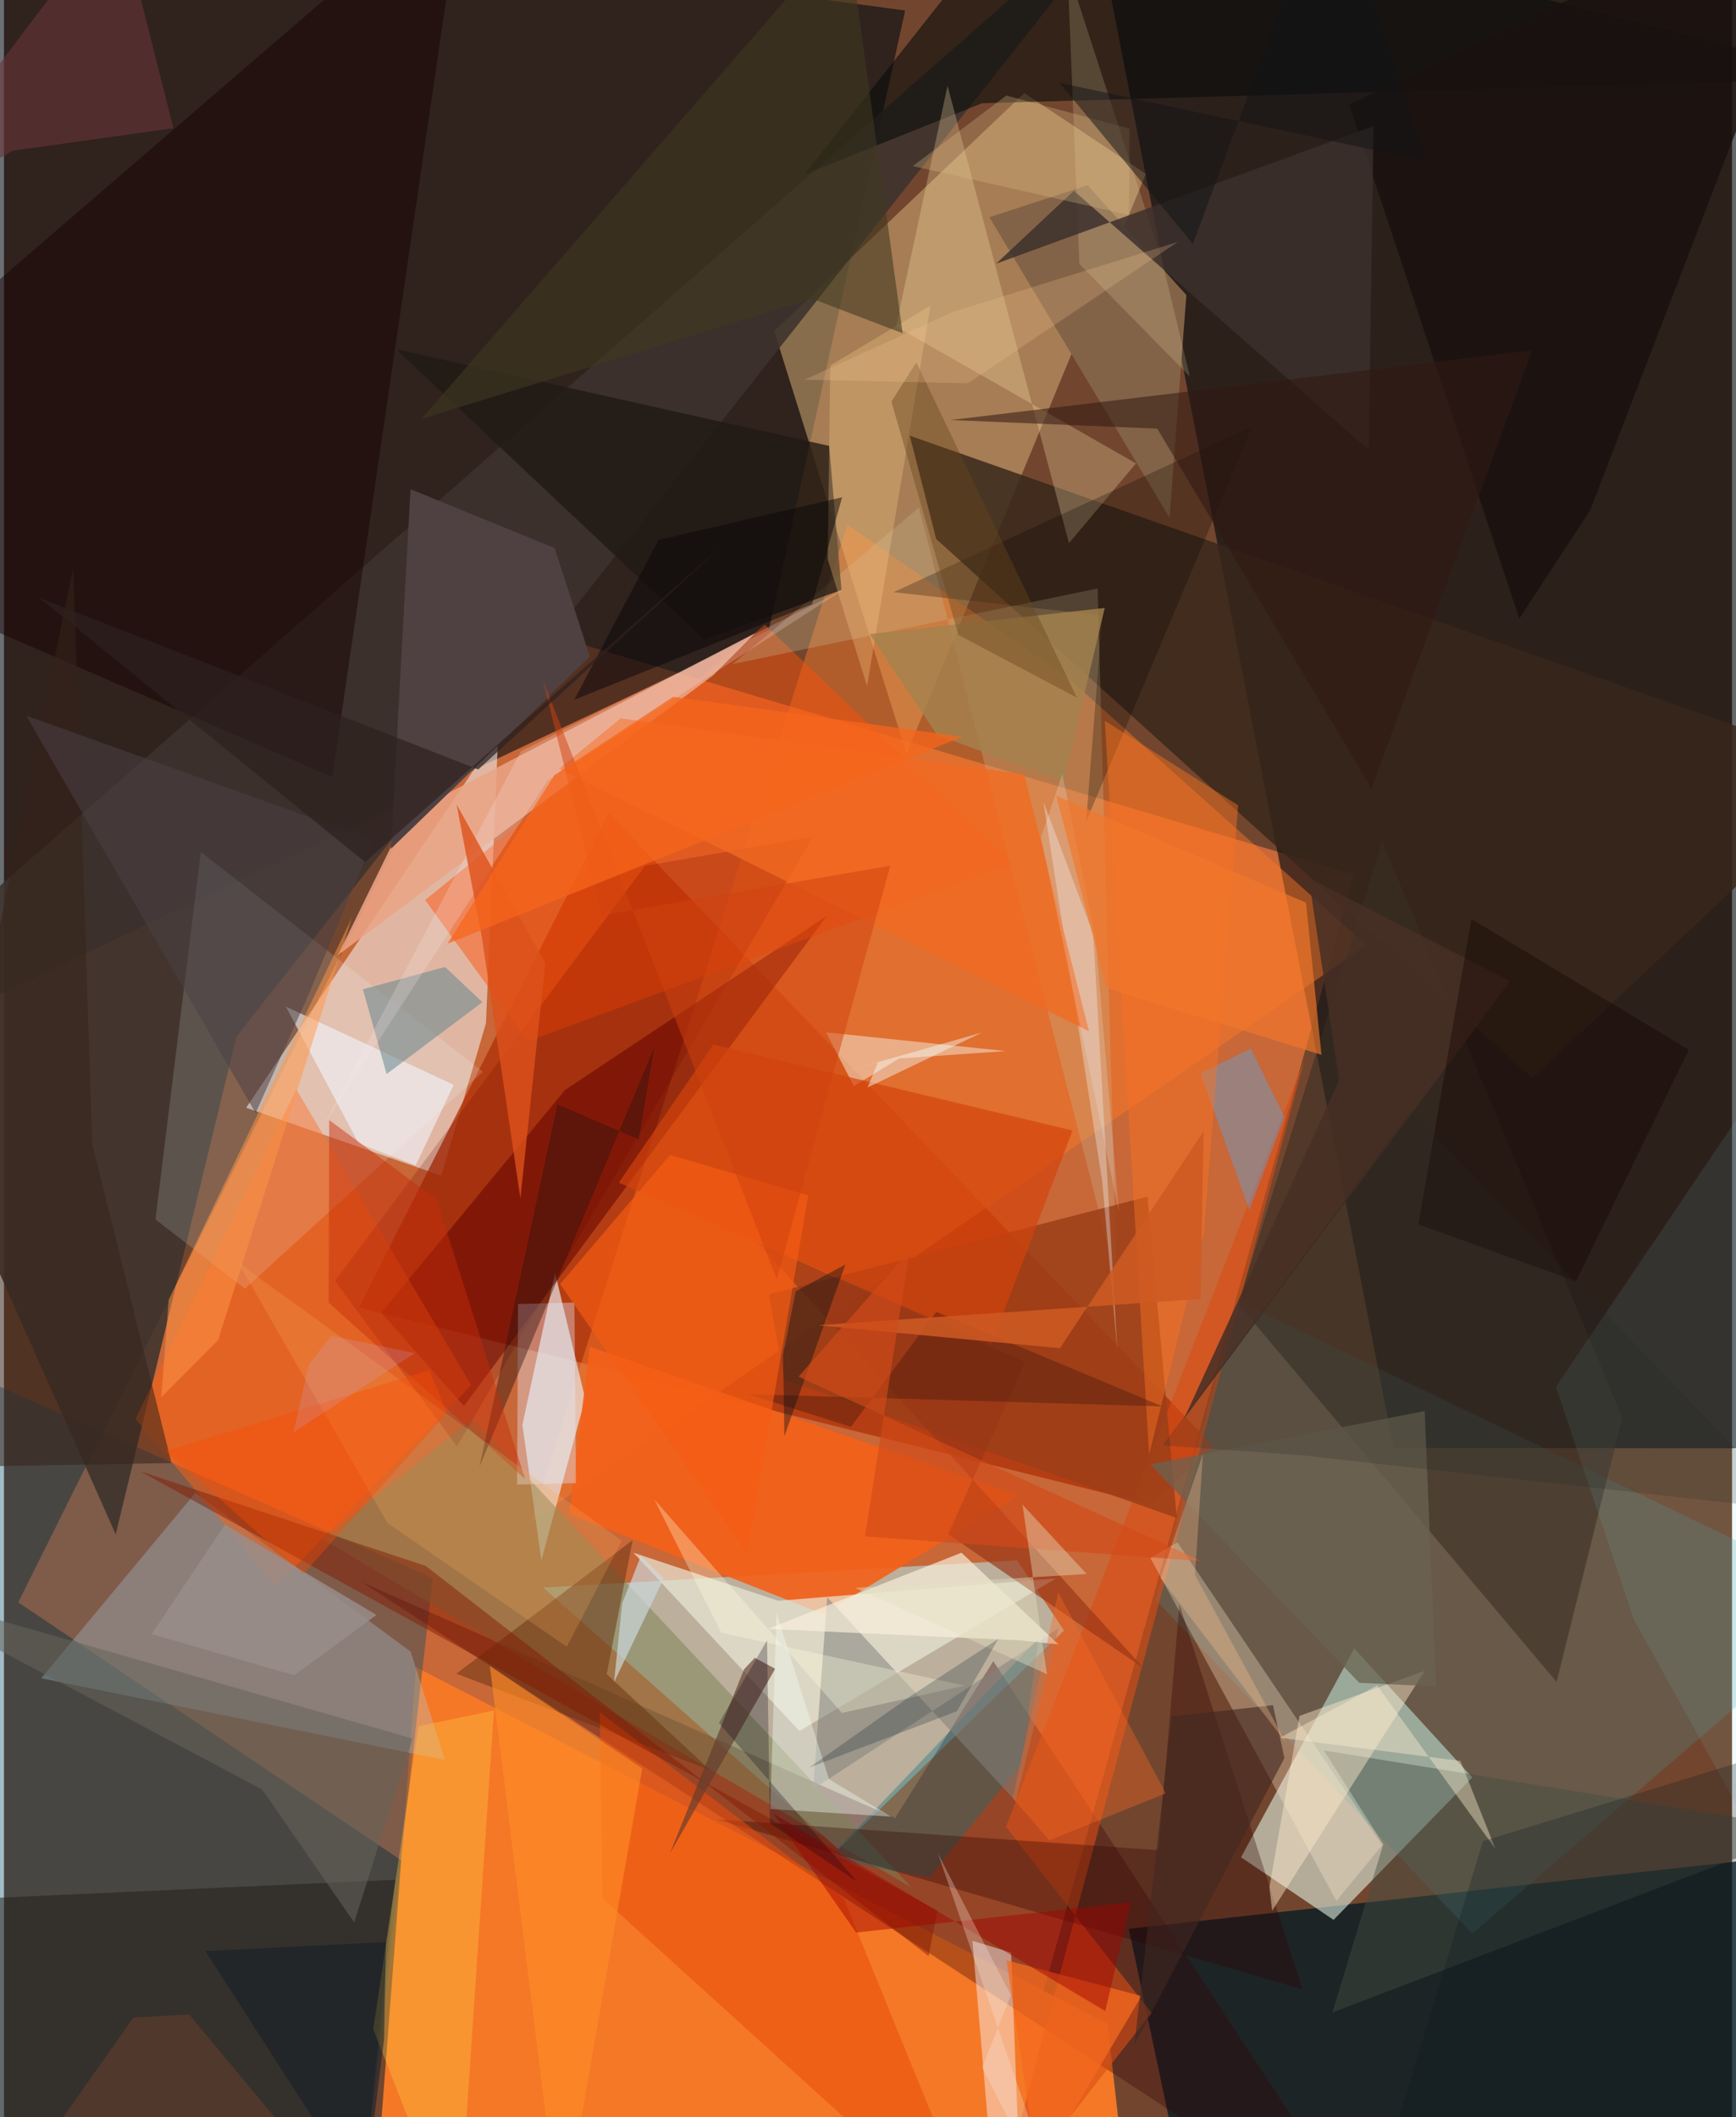 <svg xmlns="http://www.w3.org/2000/svg" width="228" height="278" viewBox="0 0 836 1024"><path fill="#72462e" d="M0 0h836v1024H0z"/><path fill="#fb7c3f" fill-opacity=".624" d="M243.054 300.754l410.09 122.217L468.702 1086 6.924 775.001z"/><path fill="#00090f" fill-opacity=".616" d="M898-31.049L523.755-62l148.476 762.352L898 700.53z"/><path fill="#010912" fill-opacity=".58" d="M-10.579 484.867l380.566-180.036L435.98 5.078-62-62z"/><path fill="#f57927" fill-opacity=".996" d="M533.86 978.826L546.011 1086h-368.05l21.38-279.66z"/><path fill="#b0f5fd" fill-opacity=".51" d="M490.162 754.676l-229.36 13.15 142.93 126.608 109.09-105.823z"/><path fill="#f2f3f5" fill-opacity=".565" d="M117.174 535.77l94.395 32.837 21.62-73.761 5.925-140.025z"/><path fill="#011923" fill-opacity=".745" d="M848.314 1065.31l41.725-170.713-345.87 38.291L576.58 1086z"/><path fill="#ebfff0" fill-opacity=".549" d="M643.226 928.578l-44.761-30.282 54.787-100.989 57.06 62.39z"/><path fill="#d2ad74" fill-opacity=".541" d="M552.403 84.14l-115.78 280.407-63.988-204.39L493.622 45.012z"/><path fill="#af3109" fill-opacity=".769" d="M554.566 727.655L171.712 632.44 292.56 393.216l292.624 306.288z"/><path fill="#004766" fill-opacity=".365" d="M207.45 763.25l-31.763 280.033L-62 1086l44.242-422.321z"/><path fill="#ff7a28" fill-opacity=".443" d="M514.443 327.628L408.01 253.793 254.873 736.119 659.22 457.12z"/><path fill="#380006" fill-opacity=".333" d="M663.847 1086L173.286 765.28l257.84 114.053 47.503-75.883z"/><path fill="#e8ebef" fill-opacity=".671" d="M259.984 754.737l-9.176-65.619 15.805-73.53 14.572 60.865z"/><path fill="#3d322d" fill-opacity=".878" d="M556.836-62L-62 481.163 54.05 742.11l58.433-240.836z"/><path fill="#37271b" fill-opacity=".835" d="M451.01 260.705l-12.796-49.977L898 372.245 739.513 521.474z"/><path fill="#439ea3" fill-opacity=".224" d="M710.363 935.172l-153.125-161.3 39.02-144.979L898 773.913z"/><path fill="#5a0001" fill-opacity=".502" d="M271.419 527.199l126.72-84.276-175.617 237.139-40.017-45.164z"/><path fill="#afd3ea" fill-opacity=".29" d="M18.044 811.733l74.534-89.698 104.198 76.802 16.569 52.41z"/><path fill="#f4611b" fill-opacity=".918" d="M396.32 780.633L273.4 732.295l10.006-80.93 207.368 71.938z"/><path fill="#ff4f08" fill-opacity=".463" d="M253.374 503.656l234.831-86.426-120.057-115.05-164.41 133.132z"/><path fill="#080b0a" fill-opacity=".584" d="M387.226 84.373L502.916-62l393.512 99.833L473.11 49.945z"/><path fill="#c6b38a" fill-opacity=".325" d="M529.095 284.611l9.336 335.526-95.73-374.719-90.2 75.758z"/><path fill="#150100" fill-opacity=".463" d="M222.431-58.282l-63.585 434.154L-62 280.141v-93.368z"/><path fill="#eaa485" fill-opacity=".871" d="M161.564 461.94l33.255-67.873 168.559-87.846-20.316 20.43z"/><path fill="#e9e8d7" fill-opacity=".702" d="M374.55 774.227l134.38-10.824-124.113 73.835-80.317-86.249z"/><path fill="#7d8255" fill-opacity=".522" d="M438.97 912.874L226.86 686.156l-72.676 58.241 158.78 94.605z"/><path fill="#201c19" fill-opacity=".506" d="M-62 1018.856l29.7-99.661 221.582-10.015L170.98 1086z"/><path fill="#ff5f14" fill-opacity=".494" d="M131.75 767.213l94.304-97.221-84.612-143.112L63.6 686.285z"/><path fill="#f7f6fc" fill-opacity=".451" d="M476.773 1035.29l15.992 50.71-5.531-141.605-18.725-5.717z"/><path fill="#3a2f25" fill-opacity=".58" d="M597.031 630.613l69.744-223.669 116.08 278.776-31.724 127.779z"/><path fill="#d84d16" fill-opacity=".6" d="M484.73 883.565l70.388 90-74.932 95.534 148.972-556.723z"/><path fill="#ebffff" fill-opacity=".149" d="M231.694 518.382L95.22 412.03 73.296 589.796l43.26 33.488z"/><path fill="#ffecd1" fill-opacity=".314" d="M554.589 753.516l13.113-7.52 99.022 146.477-22.124 26.953z"/><path fill="#9b3f19" fill-opacity=".835" d="M377.46 667.24l-7.453-41.207 183.247-47.255 14.127 155.42z"/><path fill="#fee6ae" fill-opacity=".275" d="M547.646 224.118l-32.423 38.608L456.48 41.46l-24.947 116.409z"/><path fill="#007180" fill-opacity=".353" d="M492.209 853.07l-44.572 55.012-48.728-9.158 101.677-106.677z"/><path fill="#836347" d="M572.016 142.72L524.25 89.567l-47.516 15.501 87.145 145.318z"/><path fill="#201913" fill-opacity=".773" d="M189.838 168.969l148.897 140.327 66.44-23.95-5.957-69.685z"/><path fill="#4f4142" d="M266.38 265.061l-69.693-28.446-9.5 173.936 96.254-92.975z"/><path fill="#2d0000" fill-opacity=".322" d="M344.532 879.95l283.66 82.237L568.66 775.97l-10.14 118.856z"/><path fill="#444d43" fill-opacity=".443" d="M874.233 884.916l-231.525 88.413 24.575-81.347-28.751-45.366z"/><path fill="#65a0d0" fill-opacity=".447" d="M603.176 507.055L578.91 519.14l23.515 66.044 17.094-44.867z"/><path fill="#f4f7fe" fill-opacity=".333" d="M538.67 653.982l-11.741-202.376-24.069-63.823 28.496 184.075z"/><path fill="#f1d0b7" fill-opacity=".639" d="M484.633 508.374l-51.59 3.572-21.899 13.392-13.422-26.038z"/><path fill="#683213" fill-opacity=".518" d="M291.583 809.71l50.183 46.49-122.896-46.703 85.274-64.54z"/><path fill="#d3440d" fill-opacity=".686" d="M343.147 505.23l-45.67 66.796 180.234 78.202 39.236-103.425z"/><path fill="#19110f" fill-opacity=".808" d="M886.183-62l-118.71 308.664-34.43 52.607-82.194-248.614z"/><path fill="#ffeccd" fill-opacity=".447" d="M687.392 808.125l-73.858 116.036-1.352-11.385 14.567-82.868z"/><path fill="#ffca43" fill-opacity=".353" d="M237.032 827.3L219.61 1086l-40.938-104.481L200.55 834.91z"/><path fill="#81827c" fill-opacity=".541" d="M391.439 865.347l118.623-77.718-20.586 83.576-91.215-98.687z"/><path fill="#eb4c0c" fill-opacity=".545" d="M288.243 828.159l1.298 89.964L474.654 1086l-68.397-167.8z"/><path fill="#f1f4fe" fill-opacity=".592" d="M199.188 563.675l-27.573-10.627-35.238-66.18 81.198 37.832z"/><path fill="#690000" fill-opacity=".2" d="M160.151 619.511l58.986 80.08 172.17-294.87-81.198 14.074z"/><path fill="#77d7e1" fill-opacity=".102" d="M788.587 783.575l-37.758-112.856L898 452.85l-17.189 496.919z"/><path fill="#63868d" fill-opacity=".537" d="M185.114 519.476l46.345-34.768-18.077-17.022-39.732 10.802z"/><path fill="#603a2c" fill-opacity=".639" d="M322.15 896.497l35.908-89.14 5.188-5.534 9.84 5.31z"/><path fill="#fccf8b" fill-opacity=".294" d="M399.731 176.742l-1.217 93.82 19.044 61.32 30.655-184.044z"/><path fill="#030300" fill-opacity=".251" d="M531.342 297.674l-100.996-11.25 173.686-80.313-80.498 191.266z"/><path fill="#413922" fill-opacity=".58" d="M434.747 161.173L407.95-34.38l-206 236.985 189.01-58.135z"/><path fill="#983617" fill-opacity=".675" d="M551.3 806.825L364.858 601.203l129.119 57.507-37.142 83.328z"/><path fill="#fff3c1" fill-opacity=".173" d="M560.043 125.349L514.5-15.097l5.764 142.802 53.462 54.43z"/><path fill="#683439" fill-opacity=".62" d="M-62 110.019L55.03-44.599l26.98 106.6L4.373 72.878z"/><path fill="#f06b22" fill-opacity=".8" d="M268.61 371.779L524.917 498.77l-31.415-124.253-195.148-27.06z"/><path fill="#f9f0db" fill-opacity=".678" d="M369.564 787.842l122.012 5.547 18.509 1.926-46.852-44.327z"/><path fill="#fa7221" fill-opacity=".447" d="M597.08 389.507l-64.541-40.91 21.448 355.031L580.409 596.7z"/><path fill="#35231b" fill-opacity=".549" d="M-55.838 710.007l136.885-2.366-38.304-154.188-9.2-279.037z"/><path fill="#e4eeff" fill-opacity=".376" d="M248.693 630.72l27.274-.701.735 87.312-28.465.703z"/><path fill="#cddae0" fill-opacity=".671" d="M308.142 752.541l11 10.93-24.004 50.202 3.952-38.247z"/><path fill="#311210" fill-opacity=".424" d="M230.029 709.442l84.562-202.905-7.473 44.6-39.347-16.994z"/><path fill="#4d1b0c" fill-opacity=".424" d="M560.408 680.216l-109.385-45.71-41.266 55.633-49.873-15.828z"/><path fill="#831900" fill-opacity=".463" d="M204.087 757.421l243.26 188.71 4.182-22.013L65.956 711.632z"/><path fill="#3b2f2c" fill-opacity=".827" d="M662.536 60.982l-2.306 156.625L517.593 92.274 480 127.528z"/><path fill="#f4fff7" fill-opacity=".376" d="M429.182 878.66l-30.026-18.123-25.4-80.189-3.064 94.595z"/><path fill="#fae5eb" fill-opacity=".227" d="M262.98 377.534l143.534-92.587-156.381 78.35-95.388 180.731z"/><path fill="#472f24" fill-opacity=".863" d="M728.651 474.565L570.907 686.151l75.04-163.587-14.734-97.926z"/><path fill="#f55c13" fill-opacity=".667" d="M269.04 621.063l53.198-62.492 66.845 19.618-29.513 173.532z"/><path fill="#f66a1f" fill-opacity=".749" d="M505.641 1086l-20.628-137.879 65.3 17.29L479.018 1086z"/><path fill="#120300" fill-opacity=".388" d="M684.23 592.18l25.72-147.66 105.127 63.22-54.588 112.027z"/><path fill="#a20400" fill-opacity=".467" d="M545.09 920.033l-132.844 14.673-40.235-57.72 160.762 95.668z"/><path fill="#c72d0a" fill-opacity=".459" d="M209.254 580.015l-51.914-38.254-.252 88.297 94.986 85.203z"/><path fill="#4b4147" fill-opacity=".533" d="M146.945 481.945l-25.197 56.408L10.771 346.117l167.896 60.191z"/><path fill="#000d14" fill-opacity=".388" d="M377.543 694.637l29.506-83.023-24.025 12.94-6.09 30.627z"/><path fill="#321913" fill-opacity=".549" d="M557.951 207.332l-100.026-4.174 281.353-33.697-77.652 211.85z"/><path fill="#ff9647" fill-opacity=".506" d="M168.273 443.932L79.708 628.666l-3.623 47.174 27.513-27.665z"/><path fill="#ce5a23" fill-opacity=".859" d="M578.838 628.264l-185.116 12.713 117.138 11.128 69.52-105.052z"/><path fill="#412720" fill-opacity=".596" d="M619.444 850.318l-5.502-25.59-49.027 5.466-18.07 159.131z"/><path fill="#998e8c" fill-opacity=".831" d="M180.208 781.106l-73.339-43.77-35.416 53.014 68.967 19.925z"/><path fill="#f3ab57" fill-opacity=".243" d="M298.903 745.21l-26.614 51.288-86.813-59.916-72.055-125.802z"/><path fill="#d1420f" fill-opacity=".498" d="M428.745 418.73l-54.838 200.04-113.175-289.85 28.166 113.881z"/><path fill="#a4824e" fill-opacity=".8" d="M418.813 306.658l32.669 48.875 61.218 22.433 19.824-83.936z"/><path fill="#fcedcd" fill-opacity=".42" d="M664.29 815.186l-46.953 25.29 87.272 11.23 16.896 42.499z"/><path fill="#67655c" fill-opacity=".541" d="M197.706 840.905L-62 766.445l186.917 99.062 44.49 64.277z"/><path fill="#d34a18" fill-opacity=".651" d="M579.321 755.055l-194.958-89.213 53.787-60.997-21.601 138.242z"/><path fill="#dfbd86" fill-opacity=".29" d="M484.926 46.21l-45.23 34.1 104.506 23.652.352-41.738z"/><path fill="#fefcde" fill-opacity=".314" d="M464.75 815.273L347.01 789.69l-32.372-64.405L405.382 828.5z"/><path fill="#ff8b26" fill-opacity=".639" d="M269.903 1086l-34.852-280.217 73.732 49.549-36.303 208.61z"/><path fill="#121416" fill-opacity=".51" d="M688.442 78.054L641.984-62 575.19 117.967l-64.52-77.905z"/><path fill="#ebf5ff" fill-opacity=".196" d="M528.055 453.741l-16.046-79.426-10.29 30.696 37.692 181.224z"/><path fill="#6b6351" fill-opacity=".753" d="M692.835 815.678l-37.167-1.743L554.58 708.288l132.721-25.805z"/><path fill="#ffbd8e" fill-opacity=".322" d="M620.716 843.626l-44.53-81.86 3.85-58.613-20.511 60.174z"/><path fill="#f1772b" fill-opacity=".667" d="M533.427 477.965l103.94 32.207-7.464-73.586-120.91-51.754z"/><path fill="#dd511c" fill-opacity=".804" d="M261.9 465.799l-12.066 113.692-18.673-126.422-12.207-64z"/><path fill="#78412b" fill-opacity=".431" d="M-1.953 1067.448l141.835-32.69-50.255-60.395-26.997 1.458z"/><path fill="#fc6921" fill-opacity=".365" d="M510.035 770.163l-22.047 99.511 17.681 20.437 56.401-22.763z"/><path fill="#081a22" fill-opacity=".263" d="M656.073 1086l59.41-195.483L898 834.397 841.323 1086z"/><path fill="#fc4a00" fill-opacity=".38" d="M205.665 662.762L78.482 701.705l66.438 59.51 69.366-77.871z"/><path fill="#0a0809" fill-opacity=".49" d="M390.917 292.25l14.574-51.744-88.813 20.647-40.77 77.297z"/><path fill="#141e26" fill-opacity=".553" d="M183.886 986.264l.887-47.011-87.333 4.411 76.822 119.56z"/><path fill="#040119" fill-opacity=".267" d="M370.488 881.839l-1.327-88.417-23.281 39.944 67.01 76.84z"/><path fill="#67461d" fill-opacity=".412" d="M441.395 175.293l77.658 162.135-57.321-30.327-32.401-112.874z"/><path fill="#f7661c" fill-opacity=".741" d="M323.71 337.031l-57.408 37.852-51.745 81.546 249.171-100.07z"/><path fill="#e4dfc0" fill-opacity=".412" d="M411.684 767.95l92.872 41.759-11.808-81.981 31.025 33.562z"/><path fill="#f9c597" fill-opacity=".235" d="M387.221 183.667l79.096 1.714 101.598-68.401-108.761 33.88z"/><path fill="#2e211f" fill-opacity=".714" d="M174.655 416.939L17.147 289.167l212.307 83.008 118.659-108.838z"/><path fill="#001924" fill-opacity=".227" d="M389.609 854.877l49.073-34.615 42.36-27.597-20.032 35.01z"/><path fill="#f5fefb" fill-opacity=".439" d="M422.78 513.868l-4.973 12.122 55.339-26.607-70.391 20.06z"/><path fill="#c3b8ff" fill-opacity=".173" d="M147.468 659.944l10.93-13.9 40.332 8.444-58.621 38.23z"/><path fill="#f5e4d8" fill-opacity=".306" d="M473.234 999.943L517.083 1086l-65.251-189.532 35.269 68.537z"/><path fill="#232a26" fill-opacity=".204" d="M680.821 537.105l185.271 193.272-238.138-26.466-67.415-4.867z"/></svg>